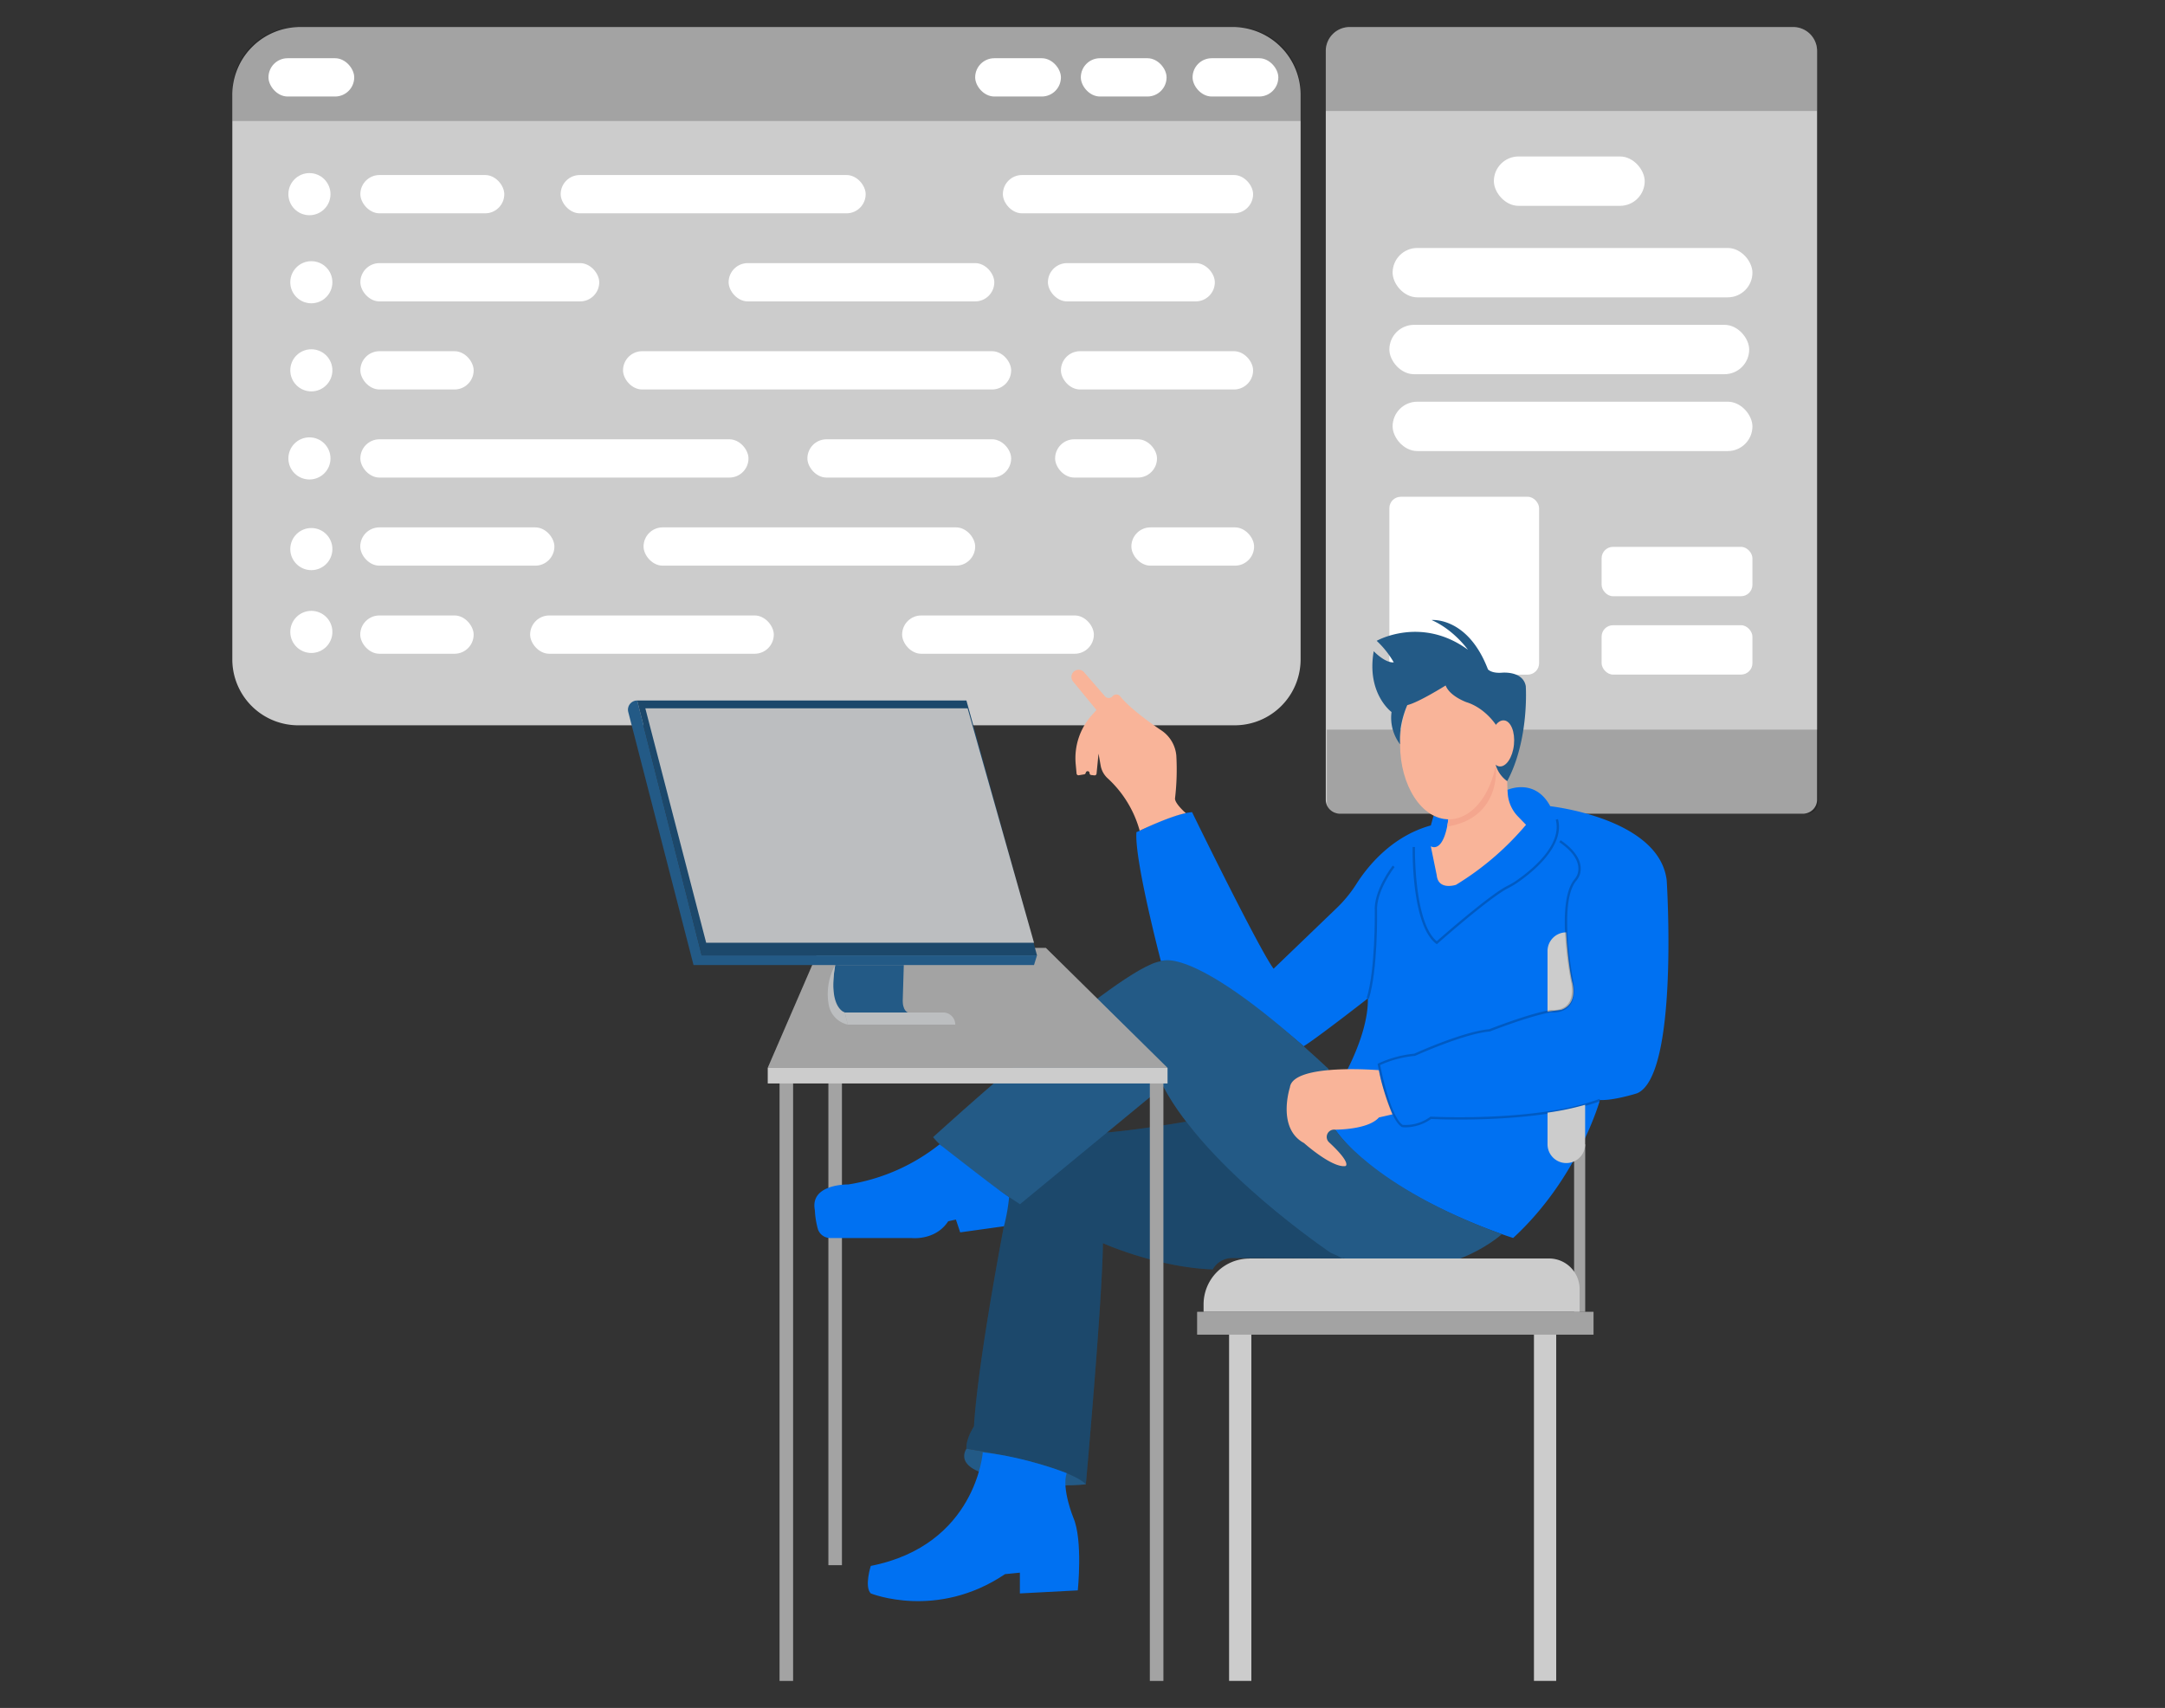 <svg id="e638b395-bcfd-4e22-b237-2722a8291db4" data-name="Layer 1" xmlns="http://www.w3.org/2000/svg" width="865.76" height="682.89" viewBox="0 0 865.76 682.89"><rect x="0" y="0" width="865.76" height="682.89" fill="#333333" stroke="none"/><path d="M539.74,10.82H717.07a9.56,9.56,0,0,1,9.56,9.56V319.74a5.58,5.58,0,0,1-5.58,5.58H535.75a5.58,5.58,0,0,1-5.58-5.58V20.39A9.56,9.56,0,0,1,539.74,10.82Z" fill="#ccc"/><path d="M539.74,10.82H717.07a9.56,9.56,0,0,1,9.56,9.56v24a0,0,0,0,1,0,0H530.17a0,0,0,0,1,0,0v-24A9.56,9.56,0,0,1,539.74,10.82Z" opacity="0.2"/><path d="M535.07,291.72H722.6a4.46,4.46,0,0,1,4.46,4.46v29.14a0,0,0,0,1,0,0H530.61a0,0,0,0,1,0,0V296.18A4.46,4.46,0,0,1,535.07,291.72Z" transform="translate(1257.66 617.04) rotate(180)" opacity="0.2"/><rect x="556.89" y="99.15" width="143.89" height="19.74" rx="9.87" fill="#fff"/><rect x="555.59" y="129.88" width="143.89" height="19.74" rx="9.87" fill="#fff"/><rect x="556.89" y="160.61" width="143.89" height="19.74" rx="9.87" fill="#fff"/><rect x="555.59" y="198.62" width="59.88" height="71.13" rx="4.57" fill="#fff"/><rect x="597.38" y="62.56" width="60.32" height="19.74" rx="9.87" fill="#fff"/><rect x="640.46" y="218.65" width="60.32" height="19.74" rx="4.57" fill="#fff"/><rect x="640.46" y="249.98" width="60.32" height="19.74" rx="4.57" fill="#fff"/><path d="M120,10.82H493a27.1,27.1,0,0,1,27.1,27.1V263.61A26.37,26.37,0,0,1,493.77,290H119.27a26.37,26.37,0,0,1-26.37-26.37V37.93A27.1,27.1,0,0,1,120,10.82Z" fill="#ccc"/><path d="M118.85,10.82H494.19a26,26,0,0,1,26,26V48.39a0,0,0,0,1,0,0H92.89a0,0,0,0,1,0,0V36.78a26,26,0,0,1,26-26Z" opacity="0.2"/><path d="M474.32,448.47s-30,5.29-41.85,4.7c0,0-27.88,5-30,31.74,0,0-11.28,57.54-13,85.42,0,0-3.27,5-3,8.9,0,0,38.26,5.93,47.75,14.24,0,0,6.53-72.38,6.83-96.4,0,0,21.65,9.69,43.9,10.48a8.94,8.94,0,0,1,7.41-4.55l45.21.18S501.93,482.63,474.32,448.47Z" fill="#235A86"/><path d="M474.32,448.47s-30,5.29-41.85,4.7c0,0-27.88,5-30,31.74,0,0-11.28,57.54-13,85.42,0,0-3.27,5-3,8.9,0,0,38.26,5.93,47.75,14.24,0,0,6.53-72.38,6.83-96.4,0,0,21.65,9.69,43.9,10.48a8.94,8.94,0,0,1,7.41-4.55l44.34.18S501.93,482.63,474.32,448.47Z" opacity="0.2"/><path d="M509.3,387.32l25.36-24.38a51.63,51.63,0,0,0,7.77-9.54c4.28-6.72,13.94-19,29.75-23.37l1.1-3.94s18.5,9.16,24.87-20.27c0,0,.93,6.45,4.69,10,0,0,10.87-5,17.09,6.53,0,0,43.61,4.75,46.57,29.66,0,0,5,78-11.86,85.13,0,0-9.49,3-14.83,2.67,0,0-8.6,31.15-34.71,55.17,0,0-51.61-16-71.18-43.3l.59-16.32S547.26,415.5,547,399.19c0,0-20.35,15.88-25.69,19.14,0,0-41.28-36.23-57.07-34,0,0-10.68-40.63-9.79-51.61,1.78-.59,13.05-7.11,22.25-8C476.67,324.74,503.66,379.91,509.3,387.32Z" fill="#0071f2"/><g opacity="0.2"><path d="M547.41,399.32l-.88-.27c3.49-11.37,3.24-34.33,3.24-34.56-.6-8.36,6.86-18,7.18-18.39l.73.57c-.08.1-7.56,9.75-7,17.78C550.7,364.71,551,387.82,547.41,399.32Z"/></g><g opacity="0.2"><path d="M574.58,377.54l-.31-.23c-9.86-7.47-9.4-37.37-9.37-38.64l.92,0c0,.3-.47,30.06,8.72,37.65,2.63-2.32,21-18.37,28-22a33.58,33.58,0,0,0,3.5-2c5.75-3.92,18.83-14.17,16.09-24.59l.89-.23c2.89,11-10.55,21.55-16.46,25.58a32.66,32.66,0,0,1-3.6,2.1c-7.37,3.78-27.92,21.93-28.13,22.12Z"/></g><path d="M443,311.24a44.45,44.45,0,0,1,12.75,20.89s11.68-5.66,18.45-7c0,0-4.6-4-4.31-6a98.64,98.64,0,0,0,.51-17,13.55,13.55,0,0,0-6-10.11c-4.85-3.26-12.78-9-16.43-13.61a2,2,0,0,0-3.1,0h0a2,2,0,0,1-3,0l-8.36-9.63a2.88,2.88,0,0,0-4.48.16h0a2.88,2.88,0,0,0,.08,3.56l9.35,11.37-1.9,2.13a25.8,25.8,0,0,0-6.4,19.51l.35,3.77a.77.77,0,0,0,.89.69l2.15-.36a.77.77,0,0,0,.63-.62h0a.77.77,0,0,1,1.52,0l0,.25a.77.77,0,0,0,.67.64l1.27.14a.78.78,0,0,0,.86-.69l.79-8,.87,4.87A9,9,0,0,0,443,311.24Z" fill="#f9b499"/><path d="M600.57,493.46s-28.24,25.93-68.45,7.44c0,0-49.46-33.28-67-66.56l-57.24,47.14s-27.35-17.56-34.75-26.81c0,0,75-68.53,91.1-70.32,0,0,12.44-7.89,67,43l2.72,24.34S548.37,474.47,600.57,493.46Z" fill="#235A86"/><path d="M386.5,579.23s-6.53,8.6,14.83,11.57c0,0,18.39,4.45,32.92,2.67C434.25,593.47,428.92,586.05,386.5,579.23Z" fill="#235A86"/><path d="M393,580.71s-2.66,37.08-44.78,45.39c0,0-2.67,8.3,0,11,0,0,26.39,10.68,53.68-7.71l5.94-.59v8.3L431,635.88s2.08-20.17-1.78-29.06c0,0-4.74-11.58-2.67-17.8C426.54,589,410.23,582.49,393,580.71Z" fill="#0071f2"/><path d="M618.84,404.49V380.25a7.46,7.46,0,0,1,7.46-7.46h0s.62,12.06,2.39,19.75c0,0,2.75,8.64-4.26,11.2Z" fill="#ccc"/><polygon points="633.88 524.52 629.48 524.52 629.48 458.33 633.88 457.51 633.88 524.52" fill="#ccc"/><polygon points="633.88 524.52 629.48 524.52 629.48 458.33 633.88 457.51 633.88 524.52" opacity="0.2"/><path d="M499.59,503.18H619.44a12.23,12.23,0,0,1,12.23,12.23v9.11a0,0,0,0,1,0,0H481.3a0,0,0,0,1,0,0v-3a18.3,18.3,0,0,1,18.3-18.3Z" fill="#ccc"/><rect x="491.5" y="526.73" width="8.9" height="145.34" fill="#ccc"/><rect x="613.41" y="526.73" width="8.9" height="145.34" fill="#ccc"/><rect x="459.82" y="430.03" width="5.39" height="242.04" fill="#ccc"/><rect x="459.82" y="430.03" width="5.39" height="242.04" opacity="0.2"/><rect x="311.75" y="431.81" width="5.39" height="240.26" fill="#ccc"/><rect x="311.75" y="431.81" width="5.39" height="240.26" opacity="0.2"/><rect x="331.28" y="431.81" width="5.39" height="193.99" fill="#ccc"/><rect x="331.28" y="431.81" width="5.39" height="193.99" opacity="0.2"/><polygon points="418.24 379.02 466.88 426.97 307.01 426.97 327.77 379.02 418.24 379.02" fill="#ccc"/><polygon points="418.24 379.02 466.88 426.97 307.01 426.97 327.77 379.02 418.24 379.02" opacity="0.2"/><path d="M254.8,280.08h0L280.61,382H414.68l-1.19,3.86H277.34l-26.1-101.16A3.68,3.68,0,0,1,254.8,280.08Z" fill="#235A86"/><path d="M334,385.84s-3.53,17.5,3.88,19h25.22s-2.38-.59-2.08-5.63l.4-13.35Z" fill="#235A86"/><path d="M339,409.67l-1.19-4.85S331,403,334,385.84a24,24,0,0,0-2.62,15.81,9.91,9.91,0,0,0,7.53,8Z" fill="#bcbec0"/><path d="M382,409.67H339l-1.19-4.85h39.26A4.85,4.85,0,0,1,382,409.67Z" fill="#bcbec0"/><path d="M602.73,312.28s0,2.47.21,5.15a14.61,14.61,0,0,0,4.06,9l3.24,3.35a114.56,114.56,0,0,1-28,24s-7.11,2.38-7.71-3.85l-2.37-11.57s5.07,3.49,7.06-10.95c0,0,13.9.85,18.91-21.61C598.15,305.82,600.06,310.5,602.73,312.28Z" fill="#f9b499"/><path d="M578.72,330.51l.66-4.45,18.77-20.24S601,326.85,578.72,330.51Z" fill="#f4a68e"/><ellipse cx="579.38" cy="297.61" rx="19.51" ry="29.99" fill="#f9b499"/><path d="M559.88,297.61a17.59,17.59,0,0,1-3.42-12.92s-10.09-7.41-7.12-24.32c0,0,4.45,4.75,8,4.45a37,37,0,0,0-6.82-8.6s17.79-10.09,36.48,3.56c0,0-5.63-8-14.53-11.87,0,0,14.44-1.45,22.54,19.71,0,0,1.31,1.65,5.55,1.35,0,0,8.39-.89,9.58,5.34,0,0,1.48,21.36-7.42,38a11.74,11.74,0,0,1-4.58-6.46,45,45,0,0,0,.07-16s-4.24-6.73-11.8-9.1c0,0-6.68-2.37-8.31-6.68,0,0-11.07,6.93-15.32,7.84C562.79,281.85,559.17,289.61,559.88,297.61Z" fill="#235A86"/><ellipse cx="600.57" cy="297.24" rx="9.25" ry="4.89" transform="translate(244.93 865.19) rotate(-84.28)" fill="#f9b499"/><path d="M551.41,427.89s-34.4-2.9-35.59,6.89c0,0-5.34,16.31,5.64,22.25,0,0,11.27,10.08,16.61,9.19,0,0,2.56-1-6.58-9.48a2.93,2.93,0,0,1,2.29-5.07l.14,0s13.14.12,17.5-4.88l5.43-1.24S552.78,435.86,551.41,427.89Z" fill="#f9b499"/><g opacity="0.2"><path d="M562.16,450.75a10.14,10.14,0,0,1-1.45-.09l-.09,0-.08-.05c-5.56-3.63-9.42-24-9.58-24.92l-.06-.34.31-.16a44.14,44.14,0,0,1,14.33-3.9c1.51-.68,19.83-8.89,30-9.78,1.1-.44,16.09-6.29,24.65-7.72h.14s3.87.51,6.27-1.9c1.76-1.76,2.36-4.64,1.81-8.55-.27-1.29-6.54-32.34,1.15-41.7a6.93,6.93,0,0,0,1.27-2.13c.8-2.38.92-7.21-7.27-12.8l.52-.77c8.69,5.94,8.51,11.23,7.63,13.86a7.7,7.7,0,0,1-1.44,2.43c-7.4,9-1,40.63-1,41,.6,4.25-.09,7.39-2.07,9.37-2.57,2.57-6.38,2.24-7,2.16-8.76,1.48-24.3,7.62-24.46,7.68l-.13,0c-10.18.87-29.61,9.66-29.8,9.75l-.08,0h-.08a43.24,43.24,0,0,0-13.75,3.66c.53,2.73,4.2,20.59,9,23.91a16.61,16.61,0,0,0,11-3.2l.13-.09h.16c.41,0,42,2.26,67.44-7.09l.32.87c-24.8,9.12-64.79,7.29-67.66,7.15A18,18,0,0,1,562.16,450.75Z"/></g><path d="M618.84,444.87v12.64a7.51,7.51,0,0,0,7.52,7.52h0a7.52,7.52,0,0,0,7.52-7.52V441.73A110.89,110.89,0,0,1,618.84,444.87Z" fill="#ccc"/><rect x="478.74" y="524.52" width="158.49" height="9.11" fill="#ccc"/><rect x="478.74" y="524.52" width="158.49" height="9.11" opacity="0.2"/><path d="M375.74,457.53a78.29,78.29,0,0,1-36.55,16.06s-15.39-.34-13.34,10.25a34.12,34.12,0,0,0,1.21,7.58A5.18,5.18,0,0,0,332,495h32.48s9.57,1.16,14.7-6.7l3.08-.68,1.71,5.12,17.51-2.44q.61-2.4,1.13-5.12c.43-2.31.73-4.49.93-6.52C400.31,476.45,397,474.13,375.74,457.53Z" fill="#0071f2"/><rect x="307.01" y="426.97" width="159.88" height="6.23" fill="#ccc"/><polygon points="280.61 381.98 254.8 280.08 386.45 280.08 414.68 381.98 280.61 381.98" fill="#235A86"/><polygon points="280.61 381.98 254.8 280.08 386.45 280.08 414.68 381.98 280.61 381.98" opacity="0.2"/><polygon points="258.06 283.21 282.39 376.94 413.49 376.94 386.94 283.21 258.06 283.21" fill="#bcbec0"/><rect x="107.36" y="23.28" width="34.29" height="15.31" rx="7.65" fill="#fff"/><rect x="144.1" y="69.98" width="57.56" height="15.31" rx="7.65" fill="#fff"/><rect x="144.1" y="105.2" width="95.53" height="15.31" rx="7.65" fill="#fff"/><rect x="144.1" y="140.42" width="45.31" height="15.31" rx="7.65" fill="#fff"/><rect x="424.25" y="140.42" width="76.85" height="15.31" rx="7.65" fill="#fff"/><rect x="249.14" y="140.42" width="155.21" height="15.31" rx="7.65" fill="#fff"/><rect x="144.1" y="175.64" width="155.21" height="15.31" rx="7.65" fill="#fff"/><rect x="322.87" y="175.64" width="81.48" height="15.31" rx="7.65" fill="#fff"/><rect x="144.06" y="210.86" width="77.64" height="15.31" rx="7.65" fill="#fff"/><rect x="144.06" y="246.08" width="45.35" height="15.31" rx="7.65" fill="#fff"/><rect x="211.99" y="246.08" width="97.44" height="15.31" rx="7.65" fill="#fff"/><rect x="360.75" y="246.08" width="76.67" height="15.31" rx="7.65" fill="#fff"/><rect x="452.42" y="210.86" width="49.08" height="15.31" rx="7.65" fill="#fff"/><rect x="257.35" y="210.86" width="132.61" height="15.31" rx="7.65" fill="#fff"/><rect x="421.93" y="175.64" width="40.74" height="15.31" rx="7.65" fill="#fff"/><rect x="291.37" y="105.2" width="106.24" height="15.31" rx="7.65" fill="#fff"/><rect x="419.05" y="105.2" width="66.75" height="15.31" rx="7.65" fill="#fff"/><rect x="224.21" y="69.98" width="121.96" height="15.31" rx="7.65" fill="#fff"/><rect x="401.04" y="69.98" width="100.06" height="15.31" rx="7.65" fill="#fff"/><rect x="389.96" y="23.28" width="34.29" height="15.31" rx="7.65" fill="#fff"/><rect x="432.21" y="23.28" width="34.29" height="15.31" rx="7.65" fill="#fff"/><rect x="476.9" y="23.28" width="34.29" height="15.31" rx="7.65" fill="#fff"/><circle cx="123.74" cy="77.63" r="8.42" fill="#fff"/><circle cx="124.5" cy="148.07" r="8.42" fill="#fff"/><circle cx="124.5" cy="112.85" r="8.42" fill="#fff"/><circle cx="123.74" cy="183.29" r="8.42" fill="#fff"/><circle cx="124.5" cy="219.54" r="8.42" fill="#fff"/><circle cx="124.5" cy="252.66" r="8.42" fill="#fff"/></svg>